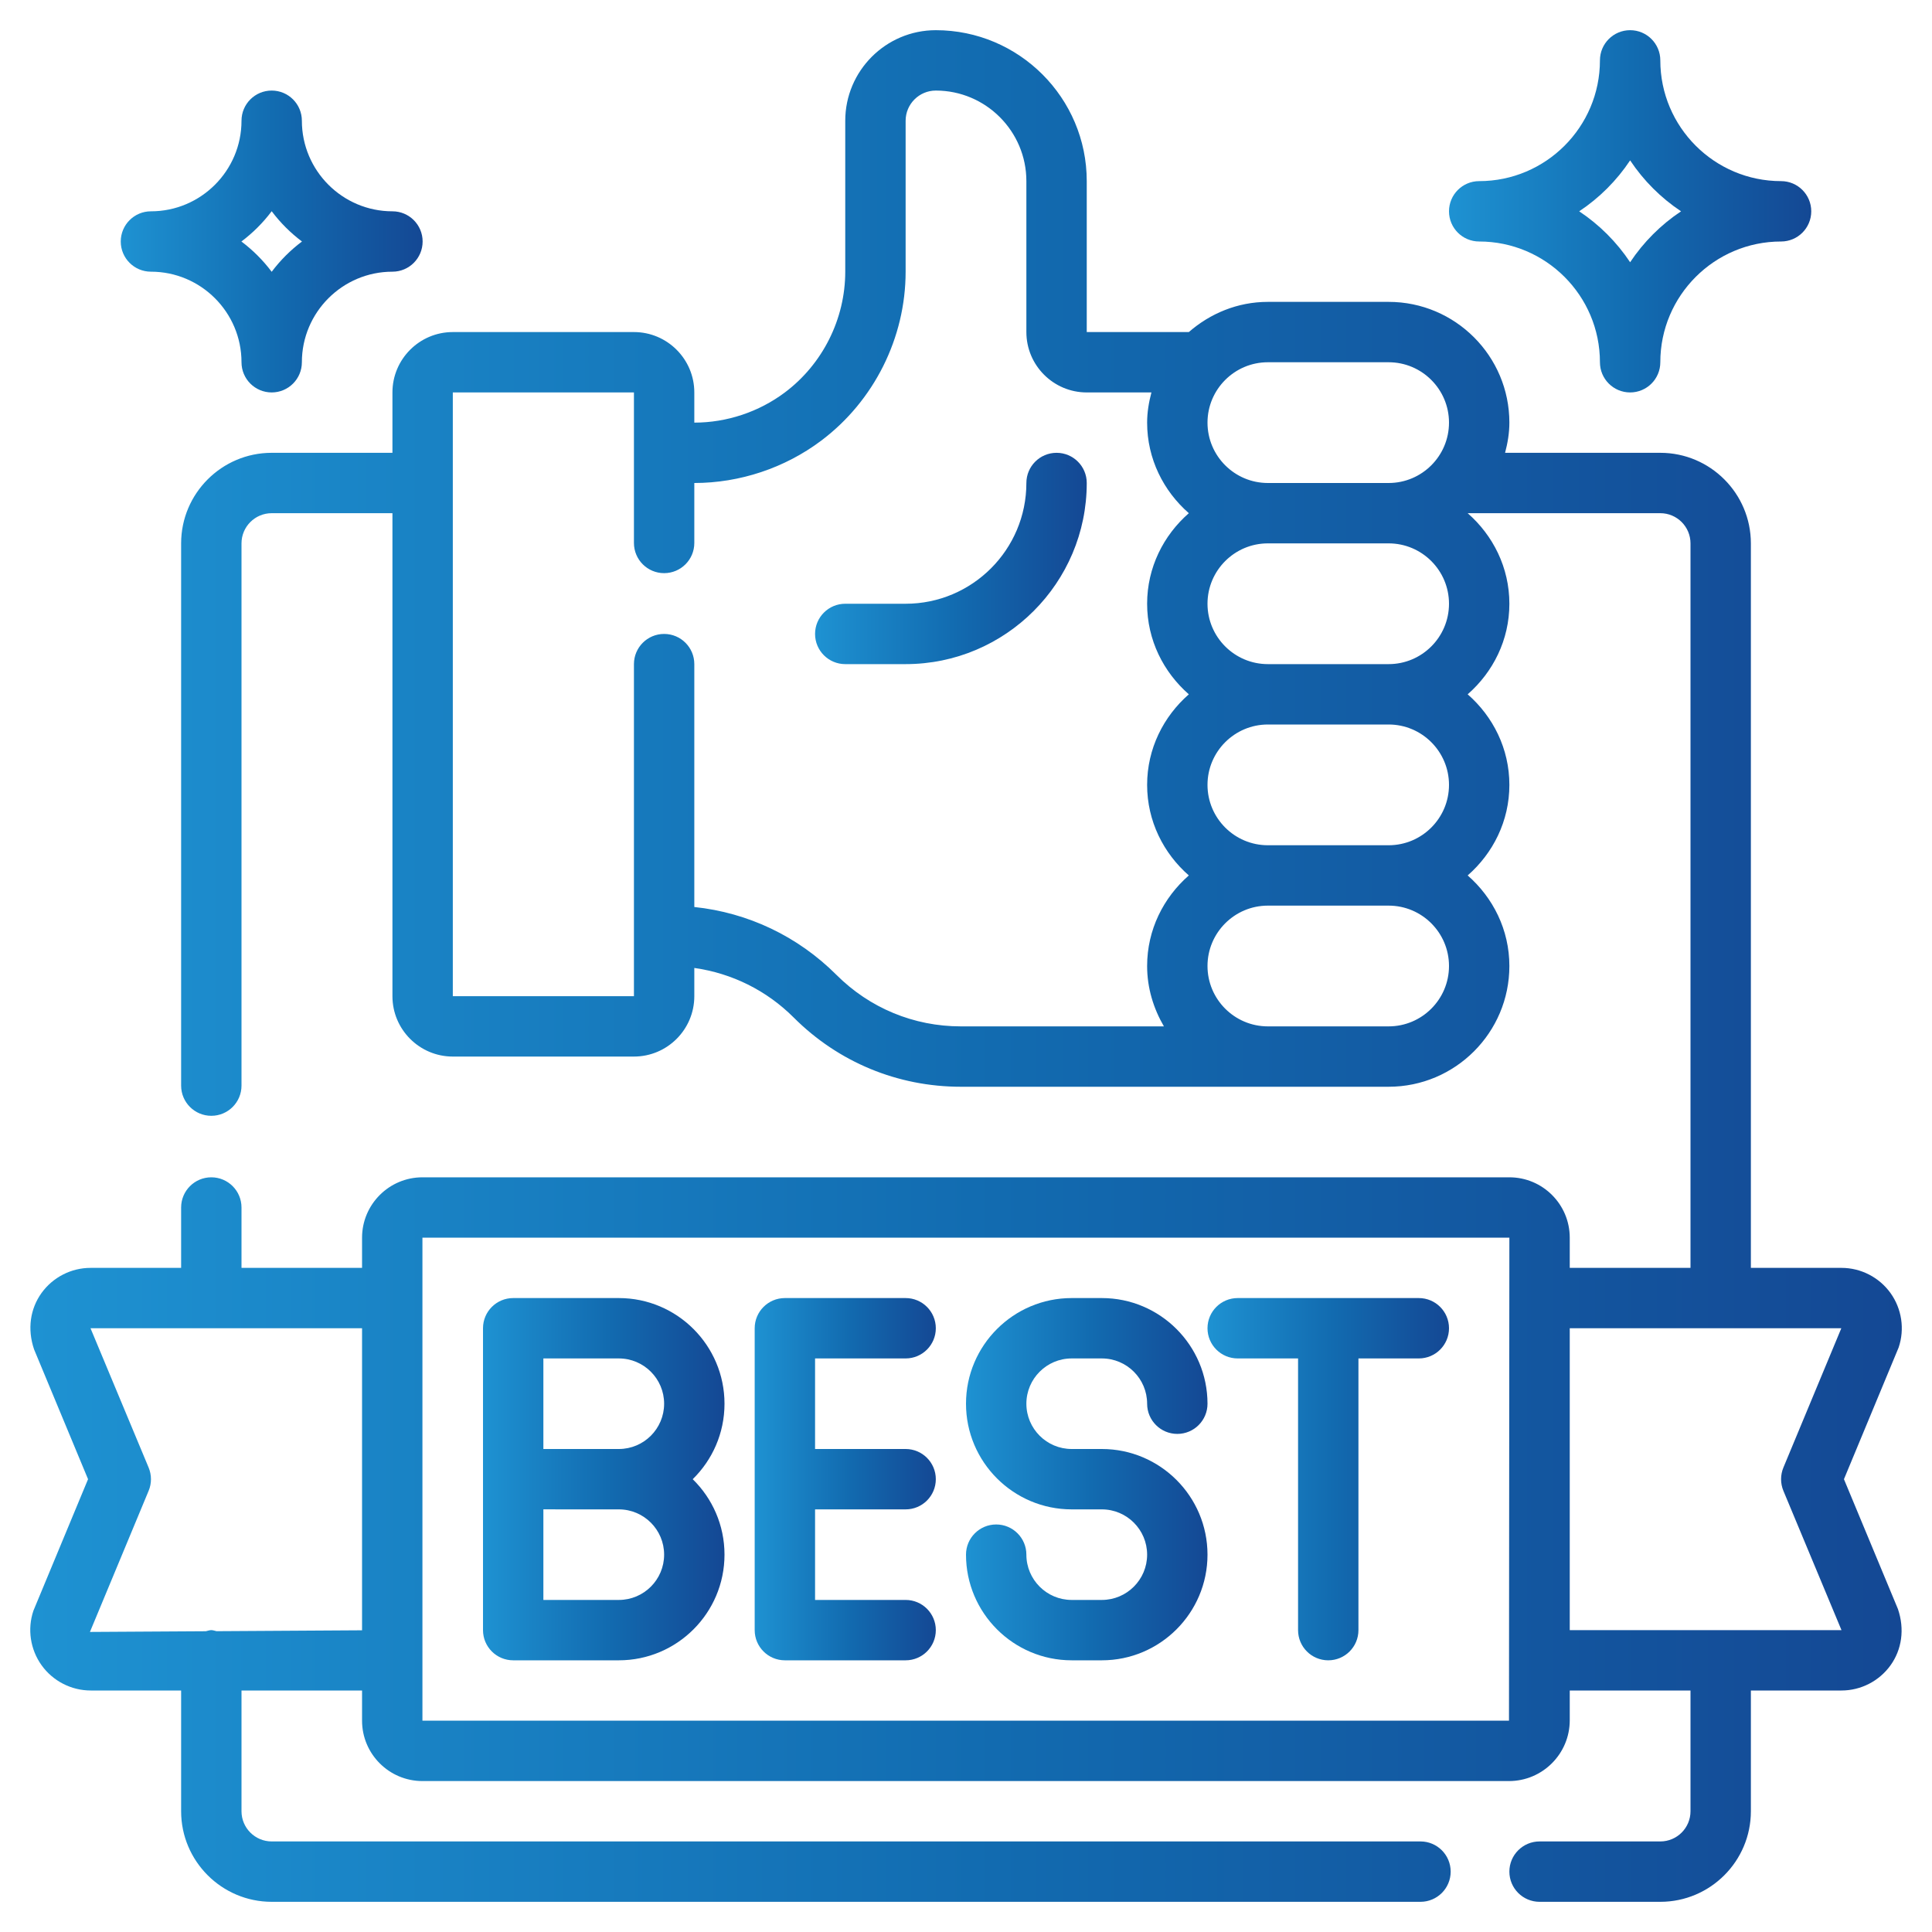 <svg width="80" height="80" viewBox="0 0 80 80" fill="none" xmlns="http://www.w3.org/2000/svg">
<path d="M43.75 18.75C43.06 18.75 42.5 19.309 42.5 20C42.5 22.758 40.258 25 37.5 25H35C34.31 25 33.75 25.559 33.75 26.25C33.75 26.941 34.31 27.5 35 27.5H37.5C41.636 27.5 45 24.136 45 20C45 19.309 44.44 18.75 43.75 18.75Z" fill="url(#paint0_linear_8396_2232)"/>
<path d="M68.75 21.25C69.439 21.25 70 21.81 70 22.5V52.5H65V51.25C65 49.871 63.879 48.75 62.5 48.75H17.492C16.114 48.75 14.992 49.871 14.992 51.25V52.5H10V50C10 49.309 9.44 48.75 8.75 48.75C8.06 48.75 7.5 49.309 7.5 50V52.5H3.748C2.945 52.5 2.188 52.89 1.719 53.541C1.251 54.193 1.125 55.035 1.411 55.875L3.646 61.25L1.384 66.695C1.126 67.457 1.254 68.302 1.723 68.956C2.193 69.61 2.953 70 3.758 70H7.5V75C7.5 77.067 9.183 78.75 11.25 78.75H58.819C59.509 78.75 60.069 78.191 60.069 77.5C60.069 76.809 59.509 76.25 58.819 76.25H11.25C10.561 76.25 10 75.69 10 75V70H14.992V71.25C14.992 72.629 16.114 73.75 17.492 73.75H62.484C63.871 73.75 65 72.621 65 71.234V70H70V75C70 75.69 69.439 76.25 68.75 76.25H63.75C63.06 76.25 62.5 76.809 62.5 77.5C62.5 78.191 63.06 78.75 63.75 78.75H68.75C70.817 78.75 72.5 77.067 72.5 75V70H76.252C77.055 70 77.812 69.61 78.281 68.959C78.749 68.308 78.875 67.465 78.589 66.625L76.354 61.25L78.619 55.796C78.876 55.036 78.749 54.193 78.281 53.541C77.812 52.89 77.055 52.5 76.252 52.5H72.5V22.5C72.5 20.433 70.817 18.75 68.75 18.75H62.322C62.428 18.348 62.5 17.934 62.5 17.5C62.5 14.742 60.258 12.5 57.5 12.5H52.5C51.244 12.5 50.108 12.981 49.227 13.75H45V7.5C45 4.054 42.196 1.25 38.75 1.25C36.682 1.25 35 2.933 35 5V11.25C35 13.206 34.065 15.076 32.5 16.25C31.426 17.056 30.094 17.5 28.75 17.5V16.25C28.75 14.871 27.629 13.75 26.25 13.75H18.75C17.371 13.75 16.25 14.871 16.25 16.25V18.75H11.25C9.183 18.75 7.5 20.433 7.5 22.5V44.953C7.5 45.644 8.06 46.203 8.75 46.203C9.44 46.203 10 45.644 10 44.953V22.5C10 21.81 10.561 21.25 11.25 21.25H16.25V41.25C16.25 42.629 17.371 43.75 18.75 43.75H26.25C27.629 43.75 28.75 42.629 28.75 41.25V40.081C30.302 40.301 31.738 41.006 32.866 42.134C34.715 43.983 37.172 45 39.786 45H52.5H57.5C60.258 45 62.5 42.758 62.5 40C62.5 38.499 61.822 37.167 60.773 36.25C61.822 35.333 62.5 34.001 62.5 32.5C62.5 30.999 61.822 29.668 60.773 28.75C61.822 27.832 62.5 26.501 62.5 25C62.5 23.499 61.822 22.168 60.773 21.25H68.75ZM52.5 15H57.5C58.879 15 60 16.121 60 17.5C60 18.879 58.879 20 57.5 20H52.5C51.121 20 50 18.879 50 17.5C50 16.121 51.121 15 52.5 15ZM34.634 40.366C33.031 38.765 30.971 37.79 28.75 37.557V27.5C28.75 26.809 28.19 26.25 27.5 26.25C26.81 26.25 26.25 26.809 26.25 27.5V41.25H18.75V16.25H26.25V22.483C26.25 23.174 26.81 23.733 27.5 23.733C28.19 23.733 28.75 23.174 28.75 22.483V20C30.631 20 32.496 19.379 34 18.25C36.191 16.606 37.5 13.989 37.5 11.25V5C37.5 4.31 38.061 3.75 38.75 3.75C40.818 3.75 42.5 5.433 42.5 7.5V13.75C42.5 15.129 43.621 16.25 45 16.25H47.678C47.572 16.652 47.5 17.066 47.5 17.5C47.5 19.001 48.178 20.332 49.227 21.25C48.178 22.168 47.5 23.499 47.5 25C47.5 26.501 48.178 27.832 49.227 28.75C48.178 29.668 47.5 30.999 47.5 32.5C47.5 34.001 48.178 35.333 49.227 36.25C48.178 37.167 47.5 38.499 47.5 40C47.5 40.915 47.765 41.761 48.195 42.5H39.785C37.84 42.5 36.01 41.742 34.634 40.366ZM60 40C60 41.379 58.879 42.5 57.5 42.5H52.5C51.121 42.5 50 41.379 50 40C50 38.621 51.121 37.5 52.5 37.5H57.5C58.879 37.5 60 38.621 60 40ZM60 32.5C60 33.879 58.879 35 57.5 35H52.5C51.121 35 50 33.879 50 32.5C50 31.121 51.121 30 52.5 30H57.5C58.879 30 60 31.121 60 32.5ZM60 25C60 26.379 58.879 27.5 57.5 27.5H52.5C51.121 27.5 50 26.379 50 25C50 23.621 51.121 22.5 52.5 22.5H57.5C58.879 22.5 60 23.621 60 25ZM8.965 67.544C8.893 67.53 8.826 67.5 8.75 67.5C8.669 67.5 8.599 67.531 8.523 67.546L3.724 67.575L6.155 61.73C6.283 61.424 6.283 61.079 6.155 60.77L3.748 55H14.992V67.507L8.965 67.544ZM17.492 51.25H62.5L62.484 71.25H17.492V51.25ZM65 67.5V55H76.245L73.846 60.77C73.719 61.078 73.719 61.421 73.846 61.73L76.252 67.5H65Z" fill="url(#paint1_linear_8396_2232)"/>
<path d="M25.625 53.75H21.25C20.56 53.75 20 54.309 20 55V61.21V61.249C20 61.249 20 61.275 20 61.288V67.5C20 68.191 20.56 68.75 21.25 68.75H25.625C28.038 68.75 30 66.787 30 64.375C30 63.151 29.496 62.045 28.684 61.25C29.496 60.455 30 59.349 30 58.125C30 55.712 28.038 53.75 25.625 53.75ZM25.625 66.25H22.5V62.499L24.979 62.5H25H25.625C26.659 62.5 27.5 63.341 27.5 64.375C27.5 65.409 26.66 66.25 25.625 66.25ZM25.625 60L22.5 59.999V56.25H25.625C26.659 56.25 27.5 57.091 27.5 58.125C27.5 59.159 26.66 60 25.625 60Z" fill="url(#paint2_linear_8396_2232)"/>
<path d="M37.5 56.25C38.19 56.25 38.75 55.691 38.75 55C38.75 54.309 38.19 53.75 37.5 53.75H32.5C31.81 53.75 31.25 54.309 31.25 55V67.5C31.25 68.191 31.81 68.75 32.5 68.75H37.5C38.19 68.75 38.75 68.191 38.75 67.5C38.75 66.809 38.19 66.25 37.5 66.25H33.75V62.5H37.5C38.19 62.5 38.75 61.941 38.75 61.25C38.75 60.559 38.19 60 37.5 60H33.75V56.25H37.5Z" fill="url(#paint3_linear_8396_2232)"/>
<path d="M58.75 53.75H51.25C50.56 53.75 50 54.309 50 55C50 55.691 50.56 56.25 51.25 56.25H53.75V67.5C53.75 68.191 54.31 68.75 55 68.75C55.69 68.75 56.25 68.191 56.25 67.5V56.25H58.75C59.44 56.25 60 55.691 60 55C60 54.309 59.44 53.75 58.75 53.75Z" fill="url(#paint4_linear_8396_2232)"/>
<path d="M44.375 56.25H45.625C46.659 56.25 47.5 57.091 47.5 58.125C47.5 58.816 48.06 59.375 48.75 59.375C49.44 59.375 50 58.816 50 58.125C50 55.712 48.038 53.75 45.625 53.75H44.375C41.962 53.75 40 55.712 40 58.125C40 60.538 41.962 62.5 44.375 62.5H45.625C46.659 62.5 47.5 63.341 47.5 64.375C47.5 65.409 46.659 66.25 45.625 66.25H44.375C43.341 66.25 42.5 65.409 42.5 64.375C42.5 63.684 41.94 63.125 41.25 63.125C40.56 63.125 40 63.684 40 64.375C40 66.787 41.962 68.75 44.375 68.75H45.625C48.038 68.75 50 66.787 50 64.375C50 61.962 48.038 60 45.625 60H44.375C43.341 60 42.5 59.159 42.5 58.125C42.5 57.091 43.341 56.25 44.375 56.25Z" fill="url(#paint5_linear_8396_2232)"/>
<path d="M61.25 10C64.007 10 66.25 12.242 66.25 15C66.25 15.691 66.81 16.25 67.5 16.25C68.19 16.25 68.75 15.691 68.75 15C68.75 12.242 70.993 10 73.75 10C74.44 10 75 9.441 75 8.75C75 8.059 74.44 7.5 73.75 7.5C70.993 7.5 68.75 5.258 68.75 2.5C68.75 1.809 68.19 1.25 67.5 1.25C66.81 1.25 66.25 1.809 66.25 2.5C66.25 5.258 64.007 7.5 61.25 7.5C60.56 7.5 60 8.059 60 8.75C60 9.441 60.56 10 61.25 10ZM67.5 6.641C68.055 7.476 68.774 8.195 69.609 8.75C68.774 9.305 68.055 10.024 67.5 10.859C66.945 10.024 66.226 9.305 65.391 8.75C66.226 8.195 66.945 7.476 67.5 6.641Z" fill="url(#paint6_linear_8396_2232)"/>
<path d="M6.25 11.25C8.318 11.25 10 12.932 10 15C10 15.691 10.56 16.25 11.25 16.25C11.94 16.25 12.5 15.691 12.5 15C12.5 12.932 14.182 11.25 16.25 11.25C16.94 11.25 17.5 10.691 17.5 10C17.5 9.309 16.94 8.75 16.25 8.75C14.182 8.75 12.5 7.067 12.5 5C12.5 4.309 11.94 3.75 11.25 3.75C10.56 3.75 10 4.309 10 5C10 7.067 8.318 8.75 6.25 8.75C5.56 8.75 5 9.309 5 10C5 10.691 5.56 11.25 6.25 11.25ZM11.25 8.746C11.606 9.221 12.03 9.644 12.504 10C12.03 10.356 11.606 10.779 11.25 11.254C10.894 10.779 10.47 10.356 9.996 10C10.47 9.644 10.894 9.221 11.25 8.746Z" fill="url(#paint7_linear_8396_2232)"/>
<defs>
<linearGradient id="paint0_linear_8396_2232" x1="33.75" y1="23.125" x2="45" y2="23.125" gradientUnits="userSpaceOnUse">
<stop stop-color="#1E92D2"/>
<stop offset="0.517" stop-color="#126BB0"/>
<stop offset="1" stop-color="#144894"/>
</linearGradient>
<linearGradient id="paint1_linear_8396_2232" x1="1.253" y1="40" x2="78.75" y2="40" gradientUnits="userSpaceOnUse">
<stop stop-color="#1E92D2"/>
<stop offset="0.517" stop-color="#126BB0"/>
<stop offset="1" stop-color="#144894"/>
</linearGradient>
<linearGradient id="paint2_linear_8396_2232" x1="20" y1="61.25" x2="30" y2="61.25" gradientUnits="userSpaceOnUse">
<stop stop-color="#1E92D2"/>
<stop offset="0.517" stop-color="#126BB0"/>
<stop offset="1" stop-color="#144894"/>
</linearGradient>
<linearGradient id="paint3_linear_8396_2232" x1="31.25" y1="61.25" x2="38.75" y2="61.25" gradientUnits="userSpaceOnUse">
<stop stop-color="#1E92D2"/>
<stop offset="0.517" stop-color="#126BB0"/>
<stop offset="1" stop-color="#144894"/>
</linearGradient>
<linearGradient id="paint4_linear_8396_2232" x1="50" y1="61.25" x2="60" y2="61.25" gradientUnits="userSpaceOnUse">
<stop stop-color="#1E92D2"/>
<stop offset="0.517" stop-color="#126BB0"/>
<stop offset="1" stop-color="#144894"/>
</linearGradient>
<linearGradient id="paint5_linear_8396_2232" x1="40" y1="61.25" x2="50" y2="61.25" gradientUnits="userSpaceOnUse">
<stop stop-color="#1E92D2"/>
<stop offset="0.517" stop-color="#126BB0"/>
<stop offset="1" stop-color="#144894"/>
</linearGradient>
<linearGradient id="paint6_linear_8396_2232" x1="60" y1="8.75" x2="75" y2="8.75" gradientUnits="userSpaceOnUse">
<stop stop-color="#1E92D2"/>
<stop offset="0.517" stop-color="#126BB0"/>
<stop offset="1" stop-color="#144894"/>
</linearGradient>
<linearGradient id="paint7_linear_8396_2232" x1="5" y1="10" x2="17.5" y2="10" gradientUnits="userSpaceOnUse">
<stop stop-color="#1E92D2"/>
<stop offset="0.517" stop-color="#126BB0"/>
<stop offset="1" stop-color="#144894"/>
</linearGradient>
</defs>
</svg>
